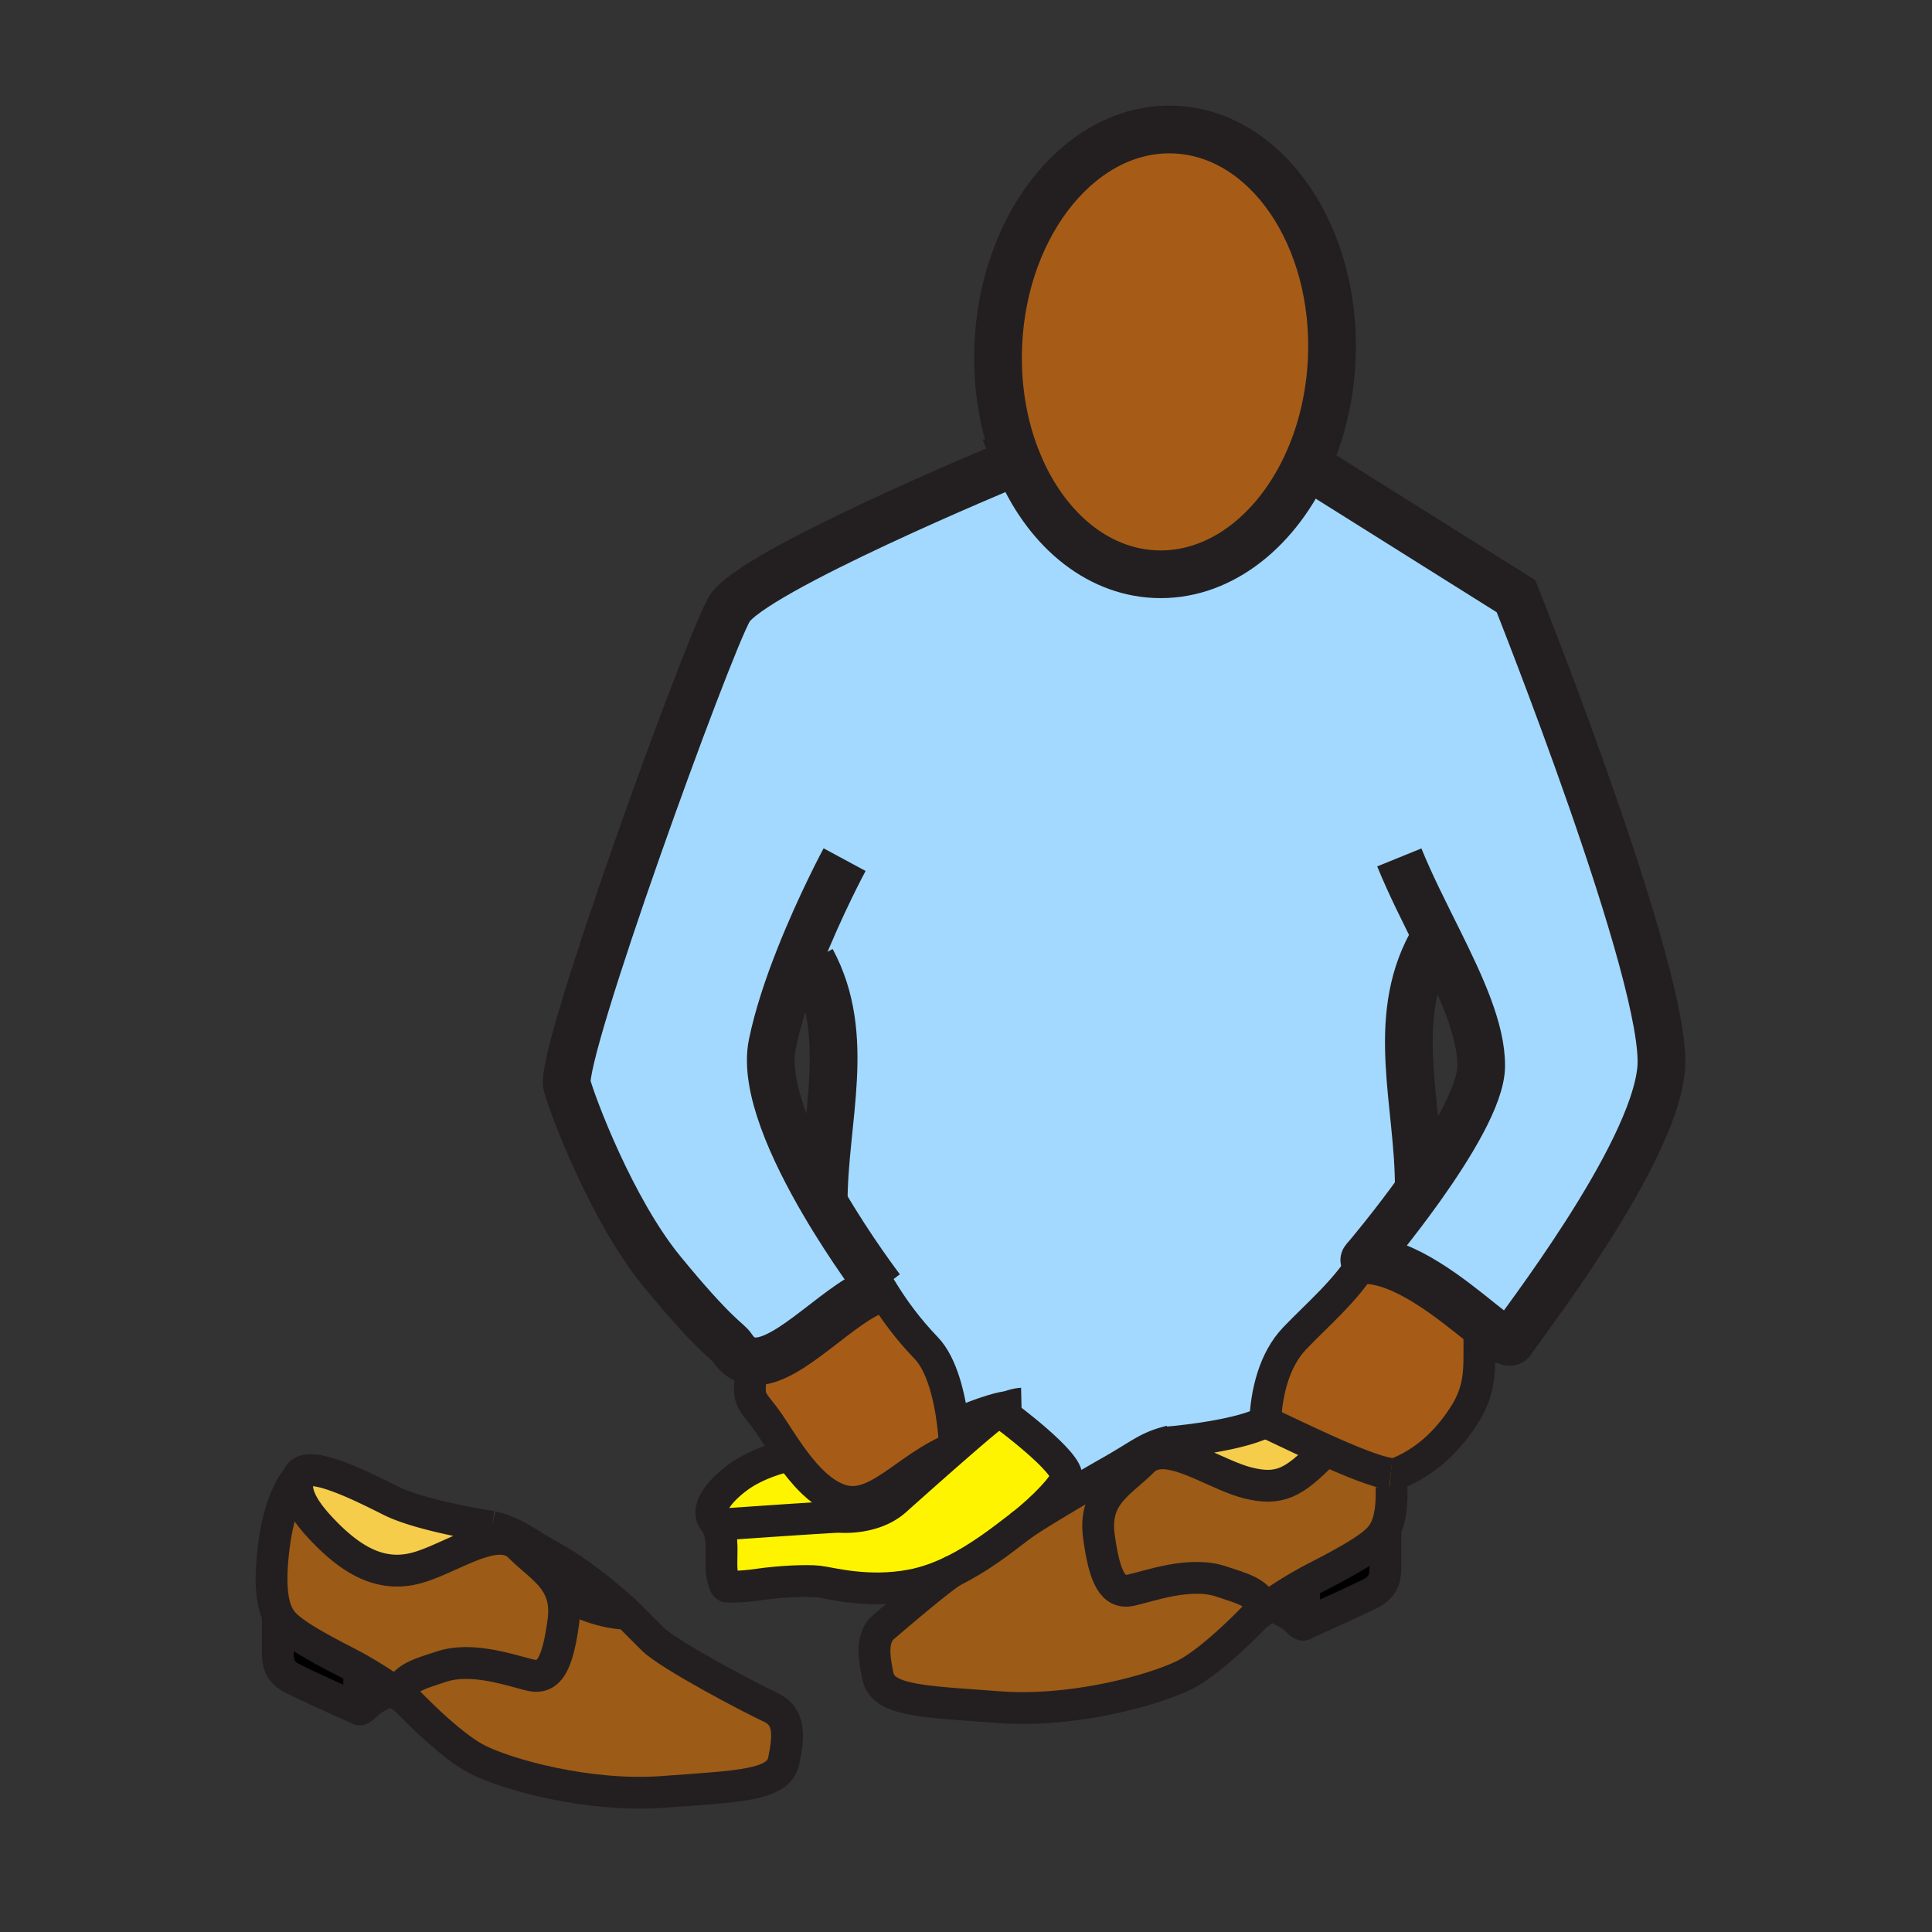 <?xml version="1.0"?><svg xmlns="http://www.w3.org/2000/svg" width="850.394" height="850.394" viewBox="0 0 850.394 850.394" overflow="visible"><rect x="0" y="0" width="850.394" height="850.394" fill="#333333" stroke="none"/><path d="M221.34 677.39c-10.84-.859-26.28 9.761-38.53 12.9-15.39 3.93-28.31-3.54-41.33-17.36-10.07-10.66-11.76-17.229-10.21-22.72 2.53-8.95 27.21 3.57 40.81 10.37 13.6 6.81 44.39 11.46 44.39 11.46 2.01.5 3.71 1.01 5.25 1.56l-.38 3.79zM556.91 625.92c2.67 1.09 13.97 6.7 25.97 12.1L582 640c-12.23 12.18-18.5 16.38-32.94 12.68-12.3-3.149-27.779-13.81-38.649-12.939l-.38-3.811c.899-.33 1.87-.64 2.92-.939V635s29.939-2.22 43.7-8.95c0 0 .029-.02.08-.04l.159-.08.011-.01h.009z" fill="#f6cc4b"></path><path d="M176.26 743.78c2.68-5.63 9.28-7.271 18.01-10.181 13.95-4.649 31.85 2.15 39.67 3.82s11.51-5.25 14.01-23.5c.93-6.76-.1-11.7-2.29-15.76h.01c5.91 7.64 21.78 12.149 30.52 12.149.26.25.4.381.4.381l.89.899 9.84 9.84c6.98 6.99 43.31 26.13 51.9 30.07 8.59 3.93 8.06 12.71 5.73 23.62s-19.69 11.1-52.97 13.6c-33.29 2.511-69.44-7.87-81.97-14.31-12.52-6.45-30.78-25.78-30.78-25.78s-2.39-1.89-6.37-4.649l3.4-.199z" fill="#9c5b16"></path><path d="M176.26 743.78l-3.4.2c-3.77-2.62-8.96-6.021-14.88-9.351-1.69-.96-3.44-1.899-5.23-2.82-14.67-7.52-23.13-12.54-27.25-16.659a16.487 16.487 0 0 1-3.22-4.511c-2.46-5.01-3.81-13.52-1.75-30.02 2.87-22.9 10.74-30.41 10.74-30.41-1.55 5.49.14 12.06 10.21 22.72 13.02 13.82 25.94 21.29 41.33 17.36 12.25-3.14 27.69-13.76 38.53-12.9 2.77.221 5.25 1.19 7.29 3.23 6.31 6.32 13.33 10.64 17.03 17.54 2.19 4.06 3.22 9 2.29 15.76-2.5 18.25-6.19 25.17-14.01 23.5s-25.72-8.47-39.67-3.82c-8.73 2.911-15.33 4.551-18.01 10.181zM503.11 642.98c-10.07 10.06-21.91 15.079-19.4 33.399 2.51 18.311 6.21 25.24 14.06 23.57 7.851-1.681 25.811-8.5 39.811-3.83 9.02 3.01 15.79 4.67 18.31 10.77l.601 1.46a136.2 136.2 0 0 0-3.83 2.86s-18.32 19.38-30.891 25.84c-12.56 6.46-48.829 16.88-82.22 14.37-33.4-2.51-50.81-2.689-53.14-13.65-1.93-9.029-2.63-16.59 2.02-21.189 0 0 24.91-21.51 31.16-25.17 11.62-5.7 21.601-13.58 29.03-19.28.09-.07.189-.14.28-.22 6.109-4.641 32.14-19.8 38.75-23.54 12.13-6.83 15.699-10.04 22.38-12.44l.38 3.811c-2.781.219-5.261 1.199-7.301 3.239z" fill="#9c5b16"></path><path d="M582.88 638.02c11.38 5.12 23.39 10.051 29.26 10.721.221.02.44.04.641.06l-.29 5.57c.319 9.35-.891 14.979-2.7 18.689a16.627 16.627 0 0 1-3.24 4.551c-4.12 4.14-12.62 9.18-27.33 16.72-1.8.92-3.55 1.87-5.25 2.83-5.93 3.33-11.14 6.75-14.92 9.38-.939.66-1.8 1.27-2.56 1.81l-.601-1.46c-2.52-6.1-9.29-7.76-18.31-10.77-14-4.67-31.96 2.149-39.811 3.83-7.85 1.67-11.55-5.26-14.06-23.57-2.51-18.32 9.33-23.34 19.4-33.399 2.04-2.04 4.52-3.021 7.3-3.24 10.87-.87 26.35 9.79 38.649 12.939 14.44 3.7 20.71-.5 32.94-12.68l.882-1.981z" fill="#9c5b16"></path><path d="M157.98 734.63v17.67s-20.83-9.229-29.12-13.42c-5.17-2.62-6.58-6.18-6.58-11.01v-17.23c.95 1.94 2.07 3.36 3.22 4.511 4.12 4.119 12.58 9.14 27.25 16.659 1.79.92 3.54 1.86 5.23 2.82zM609.79 673.06v17.32c0 4.84-1.42 8.41-6.59 11.04-8.34 4.21-29.23 13.46-29.23 13.46v-17.72c1.7-.96 3.45-1.91 5.25-2.83 14.71-7.54 23.21-12.58 27.33-16.72 1.16-1.16 2.28-2.59 3.24-4.55z"></path><path d="M420.27 637.27c-9.79 8.551-20.86 18.41-26.08 23.08-9.85 8.83-25 7.29-25 7.29-11.93.57-52.88 3.471-52.88 3.471a7.943 7.943 0 0 1-1.63-1.33c-.2-.29-.42-.561-.64-.83-.02-.01-.03-.03-.04-.04-3.1-4.84 2.25-12.33 10.75-18.601 8.87-6.56 20.68-9.27 23.08-9.76 5.8 8.141 12.6 15.931 20.73 19.21 16.65 6.78 29.79-13.84 51.71-22.49z" fill="#fff400"></path><path d="M419.59 691.41c-5.74 2.83-11.88 5.12-18.31 6.34-19.46 3.72-35.82-1.04-41.05-1.62-5.21-.58-17.14-.01-26.26 1.32-9.08 1.319-13.96.89-14 .89-1.2-.12-1.79-3.84-1.95-4.55-1.52-6.93 1.58-17.18-3.34-24.01.44.479.98.92 1.63 1.33 0 0 40.95-2.9 52.88-3.471 0 0 15.15 1.54 25-7.29 5.22-4.67 16.29-14.529 26.08-23.08.01 0 .02-.01.03-.01v-.01c7.351-6.42 13.98-12.09 16.87-14.24.21-.16.42-.31.63-.46l4.49.311s28.65 21.13 27.09 27.58c-.78 3.31-9.52 13.01-20.479 21.47-.091.08-.19.149-.28.22-7.431 5.7-17.411 13.58-29.031 19.28z" fill="#fff400"></path><path d="M517.21 57.06c40.53 1.82 71.41 47.11 68.97 101.14-.79 17.36-4.92 33.52-11.5 47.38-13.91 29.29-38.779 48.38-66.279 47.14-26.221-1.18-48.41-20.55-60.141-48.72-6.41-15.36-9.7-33.35-8.84-52.42 2.45-54.03 37.27-96.35 77.79-94.52zM347.83 640.55c-3.06-4.31-5.85-8.72-8.4-12.6-8.88-13.53-11.49-9.32-7.67-28.74 15.87 1.021 39.46-28.05 55.98-31.95 5.78 9.471 11.88 17.681 20.04 26.2 6.83 7.15 10.26 21.45 11.7 33.51.45 3.73.71 7.25.82 10.28-.01.01-.02.01-.03.02-21.92 8.65-35.06 29.271-51.71 22.49-8.13-3.28-14.93-11.07-20.73-19.21zM612.14 648.74c-5.87-.67-17.88-5.601-29.26-10.721-12-5.399-23.3-11.01-25.97-12.1h-.01c.47-12.81 3.96-27.41 12.909-36.78 10.46-10.909 22.9-21.319 30.74-34.52 17.46.03 38.25 17.05 51.51 27.7l-.8 1.8c-.54 16.12 1.84 25.72-7.21 39.5-7.39 11.24-16.7 19.93-29.13 24.96-.51.21-1.24.28-2.14.22l-.639-.059z" fill="#a65c17" class="aac-skin-fill"></path><path d="M351.87 421.57c-4.89 12.35-9.43 25.8-11.94 38.1-3.78 18.54 9.22 46.8 22.62 69.7h.01c0-36.44 12.75-73.21-5.3-106.67l-5.39-1.13zm281.21-7.74l-3.29 1.93c-18.05 33.471-5.29 70.23-5.29 106.681l.65.46c13.159-18.45 26.699-40.57 26.81-53.61.14-15.931-8.89-35.281-18.88-55.461zm-32.57 140.79h.04c-7.84 13.2-20.28 23.61-30.74 34.52-8.949 9.37-12.439 23.971-12.909 36.78l-.011.01c-.069.03-.13.061-.159.08a.523.523 0 0 0-.08.04c-13.761 6.73-43.7 8.95-43.7 8.95v-.01c-1.05.3-2.021.609-2.92.939-6.681 2.4-10.25 5.61-22.38 12.44-6.61 3.74-32.641 18.899-38.75 23.54 10.96-8.46 19.699-18.16 20.479-21.47 1.561-6.45-27.09-27.58-27.09-27.58l-4.49-.311c2.311-1.63 4.48-2.7 6.311-3.399-4.92.109-16.78 4.75-23.97 7.739l-.66.08c-1.44-12.06-4.87-26.359-11.7-33.51-8.16-8.52-14.26-16.729-20.04-26.2-16.52 3.9-40.11 32.971-55.98 31.95-3.61-.229-6.82-2.01-9.45-5.99-2.01-3.05-7.31-4.7-31.04-33.7-22.06-26.96-39.27-72.899-41.69-81.869-3.53-13.131 61.76-192.76 71.36-209.43 9.6-16.66 123.541-63.82 123.541-63.82l3.779-.4c11.73 28.17 33.92 47.54 60.141 48.72 27.5 1.24 52.369-17.85 66.279-47.14l4.391 1.48 88.22 55.37s67.479 169.1 63.88 208.089c-3.6 39.011-63 114.74-65.88 119.73-1.01 1.76-6.01-2.14-13.23-7.93-13.26-10.65-34.05-27.67-51.51-27.7.03-.05.061-.101.09-.16a1.817 1.817 0 0 0-.132.162z" fill="#a3d9ff"></path><g fill="none" stroke="#231f20"><path d="M582 640c-12.23 12.18-18.5 16.38-32.94 12.68-12.3-3.149-27.779-13.81-38.649-12.939-2.78.22-5.26 1.2-7.3 3.24-10.07 10.06-21.91 15.079-19.4 33.399 2.51 18.311 6.21 25.24 14.06 23.57 7.851-1.681 25.811-8.5 39.811-3.83 9.02 3.01 15.79 4.67 18.31 10.77M556.89 625.93l-.159.08M556.91 625.92c.06-.03.109-.06.149-.07.021-.02.03-.029.04-.029.011 0 .021-.011.021-.011M512.95 635s29.939-2.22 43.7-8.95c0 0 .029-.02.08-.04.029-.02.09-.05.17-.09l-.011.01" stroke-width="14"></path><path d="M448.9 671.91c6.109-4.641 32.14-19.8 38.75-23.54 12.13-6.83 15.699-10.04 22.38-12.44.899-.33 1.87-.64 2.92-.939.729-.21 1.51-.42 2.34-.63M612.49 654.37c.319 9.35-.891 14.979-2.7 18.689a16.627 16.627 0 0 1-3.24 4.551c-4.12 4.14-12.62 9.18-27.33 16.72-1.8.92-3.55 1.87-5.25 2.83-5.93 3.33-11.14 6.75-14.92 9.38-.939.66-1.8 1.27-2.56 1.81a136.2 136.2 0 0 0-3.83 2.86s-18.32 19.38-30.891 25.84c-12.56 6.46-48.829 16.88-82.22 14.37-33.4-2.51-50.81-2.689-53.14-13.65-1.93-9.029-2.63-16.59 2.02-21.189 0 0 24.91-21.51 31.16-25.17l.35-.19" stroke-width="14"></path><path d="M559.04 706.54h.01c.23.08 7.71 2.61 11.28 6.19 3.64 3.64 3.64 2.149 3.64 2.149v-17.72M573.97 714.88s20.891-9.25 29.23-13.46c5.17-2.63 6.59-6.2 6.59-11.04v-17.32" stroke-width="14"></path><path d="M448.26 204c-6.41-15.36-9.7-33.35-8.84-52.42 2.45-54.03 37.271-96.35 77.79-94.52 40.53 1.82 71.41 47.11 68.97 101.14-.79 17.36-4.92 33.52-11.5 47.38-13.91 29.29-38.779 48.38-66.279 47.14-26.221-1.18-48.411-20.55-60.141-48.72zM387.73 567.25c-.38-.5-12.94-16.95-25.18-37.88-13.4-22.9-26.4-51.16-22.62-69.7 2.51-12.3 7.05-25.75 11.94-38.1 9.32-23.59 19.89-43.19 19.89-43.19" stroke-width="21"></path><path d="M444.48 204.4s-113.94 47.16-123.541 63.82c-9.6 16.67-74.89 196.299-71.36 209.43 2.42 8.97 19.63 54.909 41.69 81.869 23.73 29 29.03 30.65 31.04 33.7 2.63 3.98 5.84 5.761 9.45 5.99 15.87 1.021 39.46-28.05 55.98-31.95M600.65 554.45c1.409-1.67 12.8-15.16 24.5-31.55 13.159-18.45 26.699-40.57 26.81-53.61.14-15.93-8.89-35.28-18.88-55.46-5.96-12.02-12.25-24.35-17.16-36.43" stroke-width="21"></path><path d="M579.07 207.06l88.22 55.37s67.479 169.1 63.88 208.089c-3.6 39.011-63 114.74-65.88 119.73-1.01 1.76-6.01-2.14-13.23-7.93-13.26-10.65-34.05-27.67-51.51-27.7h-.04s-.01 0 0 0c.021-.03.061-.08.13-.16" stroke-width="21"></path><path d="M332 598c-.08.41-.16.82-.24 1.21-3.82 19.42-1.21 15.21 7.67 28.74 2.55 3.88 5.34 8.29 8.4 12.6 5.8 8.141 12.6 15.931 20.73 19.21 16.65 6.78 29.79-13.84 51.71-22.49.01 0 .02-.01.03-.01M381.89 557.12c1.96 3.56 3.89 6.92 5.84 10.13l.01.01c5.78 9.471 11.88 17.681 20.04 26.2 6.83 7.15 10.26 21.45 11.7 33.51.45 3.73.71 7.25.82 10.28v.01M612.14 648.74c-5.87-.67-17.88-5.601-29.26-10.721-12-5.399-23.3-11.01-25.97-12.1h-.01" stroke-width="14"></path><path d="M651.26 584.12c-.54 16.12 1.84 25.72-7.21 39.5-7.39 11.24-16.7 19.93-29.13 24.96-.51.21-1.24.28-2.14.22-.2-.02-.42-.04-.641-.06M601.59 552.8c-.31.561-.62 1.11-.939 1.65 0 .01-.011.01-.011.01-.029.06-.06.11-.09.16-7.84 13.2-20.28 23.61-30.74 34.52-8.949 9.37-12.439 23.971-12.909 36.78M442.29 622.86s28.65 21.13 27.09 27.58c-.78 3.31-9.52 13.01-20.479 21.47-.091.08-.19.149-.28.22-7.43 5.7-17.41 13.58-29.03 19.28-5.74 2.83-11.88 5.12-18.31 6.34-19.46 3.72-35.82-1.04-41.05-1.62-5.21-.58-17.14-.01-26.26 1.32-9.08 1.319-13.96.89-14 .89-1.2-.12-1.79-3.84-1.95-4.55-1.52-6.93 1.58-17.18-3.34-24.01-.2-.29-.42-.561-.64-.83" stroke-width="14"></path><path d="M420.14 626.89c7.19-2.989 19.05-7.63 23.97-7.739h.3" stroke-width="13.746"></path><path d="M449.6 617.85s-2.199.051-5.489 1.301c-1.83.699-4 1.77-6.311 3.399-.21.15-.42.3-.63.46-2.89 2.15-9.52 7.82-16.87 14.24-.01.01-.02.01-.03.02-9.79 8.551-20.86 18.41-26.08 23.08-9.85 8.83-25 7.29-25 7.29-11.93.57-52.88 3.471-52.88 3.471a7.943 7.943 0 0 1-1.63-1.33c-.25-.271-.47-.54-.64-.83-.02-.01-.03-.03-.04-.04-3.1-4.84 2.25-12.33 10.75-18.601 8.87-6.56 20.68-9.27 23.08-9.76l.44-.09M216.47 672.04s-30.79-4.65-44.39-11.46c-13.6-6.8-38.28-19.32-40.81-10.37-1.55 5.49.14 12.06 10.21 22.72 13.02 13.82 25.94 21.29 41.33 17.36 12.25-3.14 27.69-13.76 38.53-12.9 2.77.221 5.25 1.19 7.29 3.23 6.31 6.32 13.33 10.64 17.03 17.54 2.19 4.06 3.22 9 2.29 15.76-2.5 18.25-6.19 25.17-14.01 23.5s-25.72-8.47-39.67-3.82c-8.73 2.91-15.33 4.551-18.01 10.181-.09.18-.17.37-.25.56" stroke-width="14"></path><path d="M131.27 650.21s-7.87 7.51-10.74 30.41c-2.06 16.5-.71 25.01 1.75 30.02.95 1.94 2.07 3.36 3.22 4.511 4.12 4.119 12.58 9.14 27.25 16.659 1.79.921 3.54 1.86 5.23 2.82 5.92 3.33 11.11 6.73 14.88 9.351 3.98 2.76 6.37 4.649 6.37 4.649s18.26 19.33 30.78 25.78c12.53 6.439 48.68 16.82 81.97 14.31 33.28-2.5 50.64-2.689 52.97-13.6 2.33-10.91 2.86-19.69-5.73-23.62-8.59-3.94-44.92-23.08-51.9-30.07l-9.84-9.84-.89-.899s-.14-.131-.4-.381c-2.57-2.409-17.19-15.869-32.17-24.319-12.09-6.811-15.64-10.01-22.3-12.391-1.54-.55-3.24-1.06-5.25-1.56M245.67 698.16c5.91 7.64 21.78 12.149 30.52 12.149" stroke-width="14"></path><path d="M172.86 743.98s-7.63 2.55-11.25 6.18c-3.63 3.609-3.63 2.14-3.63 2.14v-17.67" stroke-width="13.746"></path><path d="M157.98 752.3s-20.83-9.229-29.12-13.42c-5.17-2.62-6.58-6.18-6.58-11.01v-17.23-.029" stroke-width="14"></path><path d="M357.26 422.7c18.05 33.46 5.3 70.229 5.3 106.67M629.79 415.76c-18.05 33.471-5.29 70.23-5.29 106.681" stroke-width="21"></path></g><path fill="none" d="M0 0h850.394v850.394H0z"></path></svg>